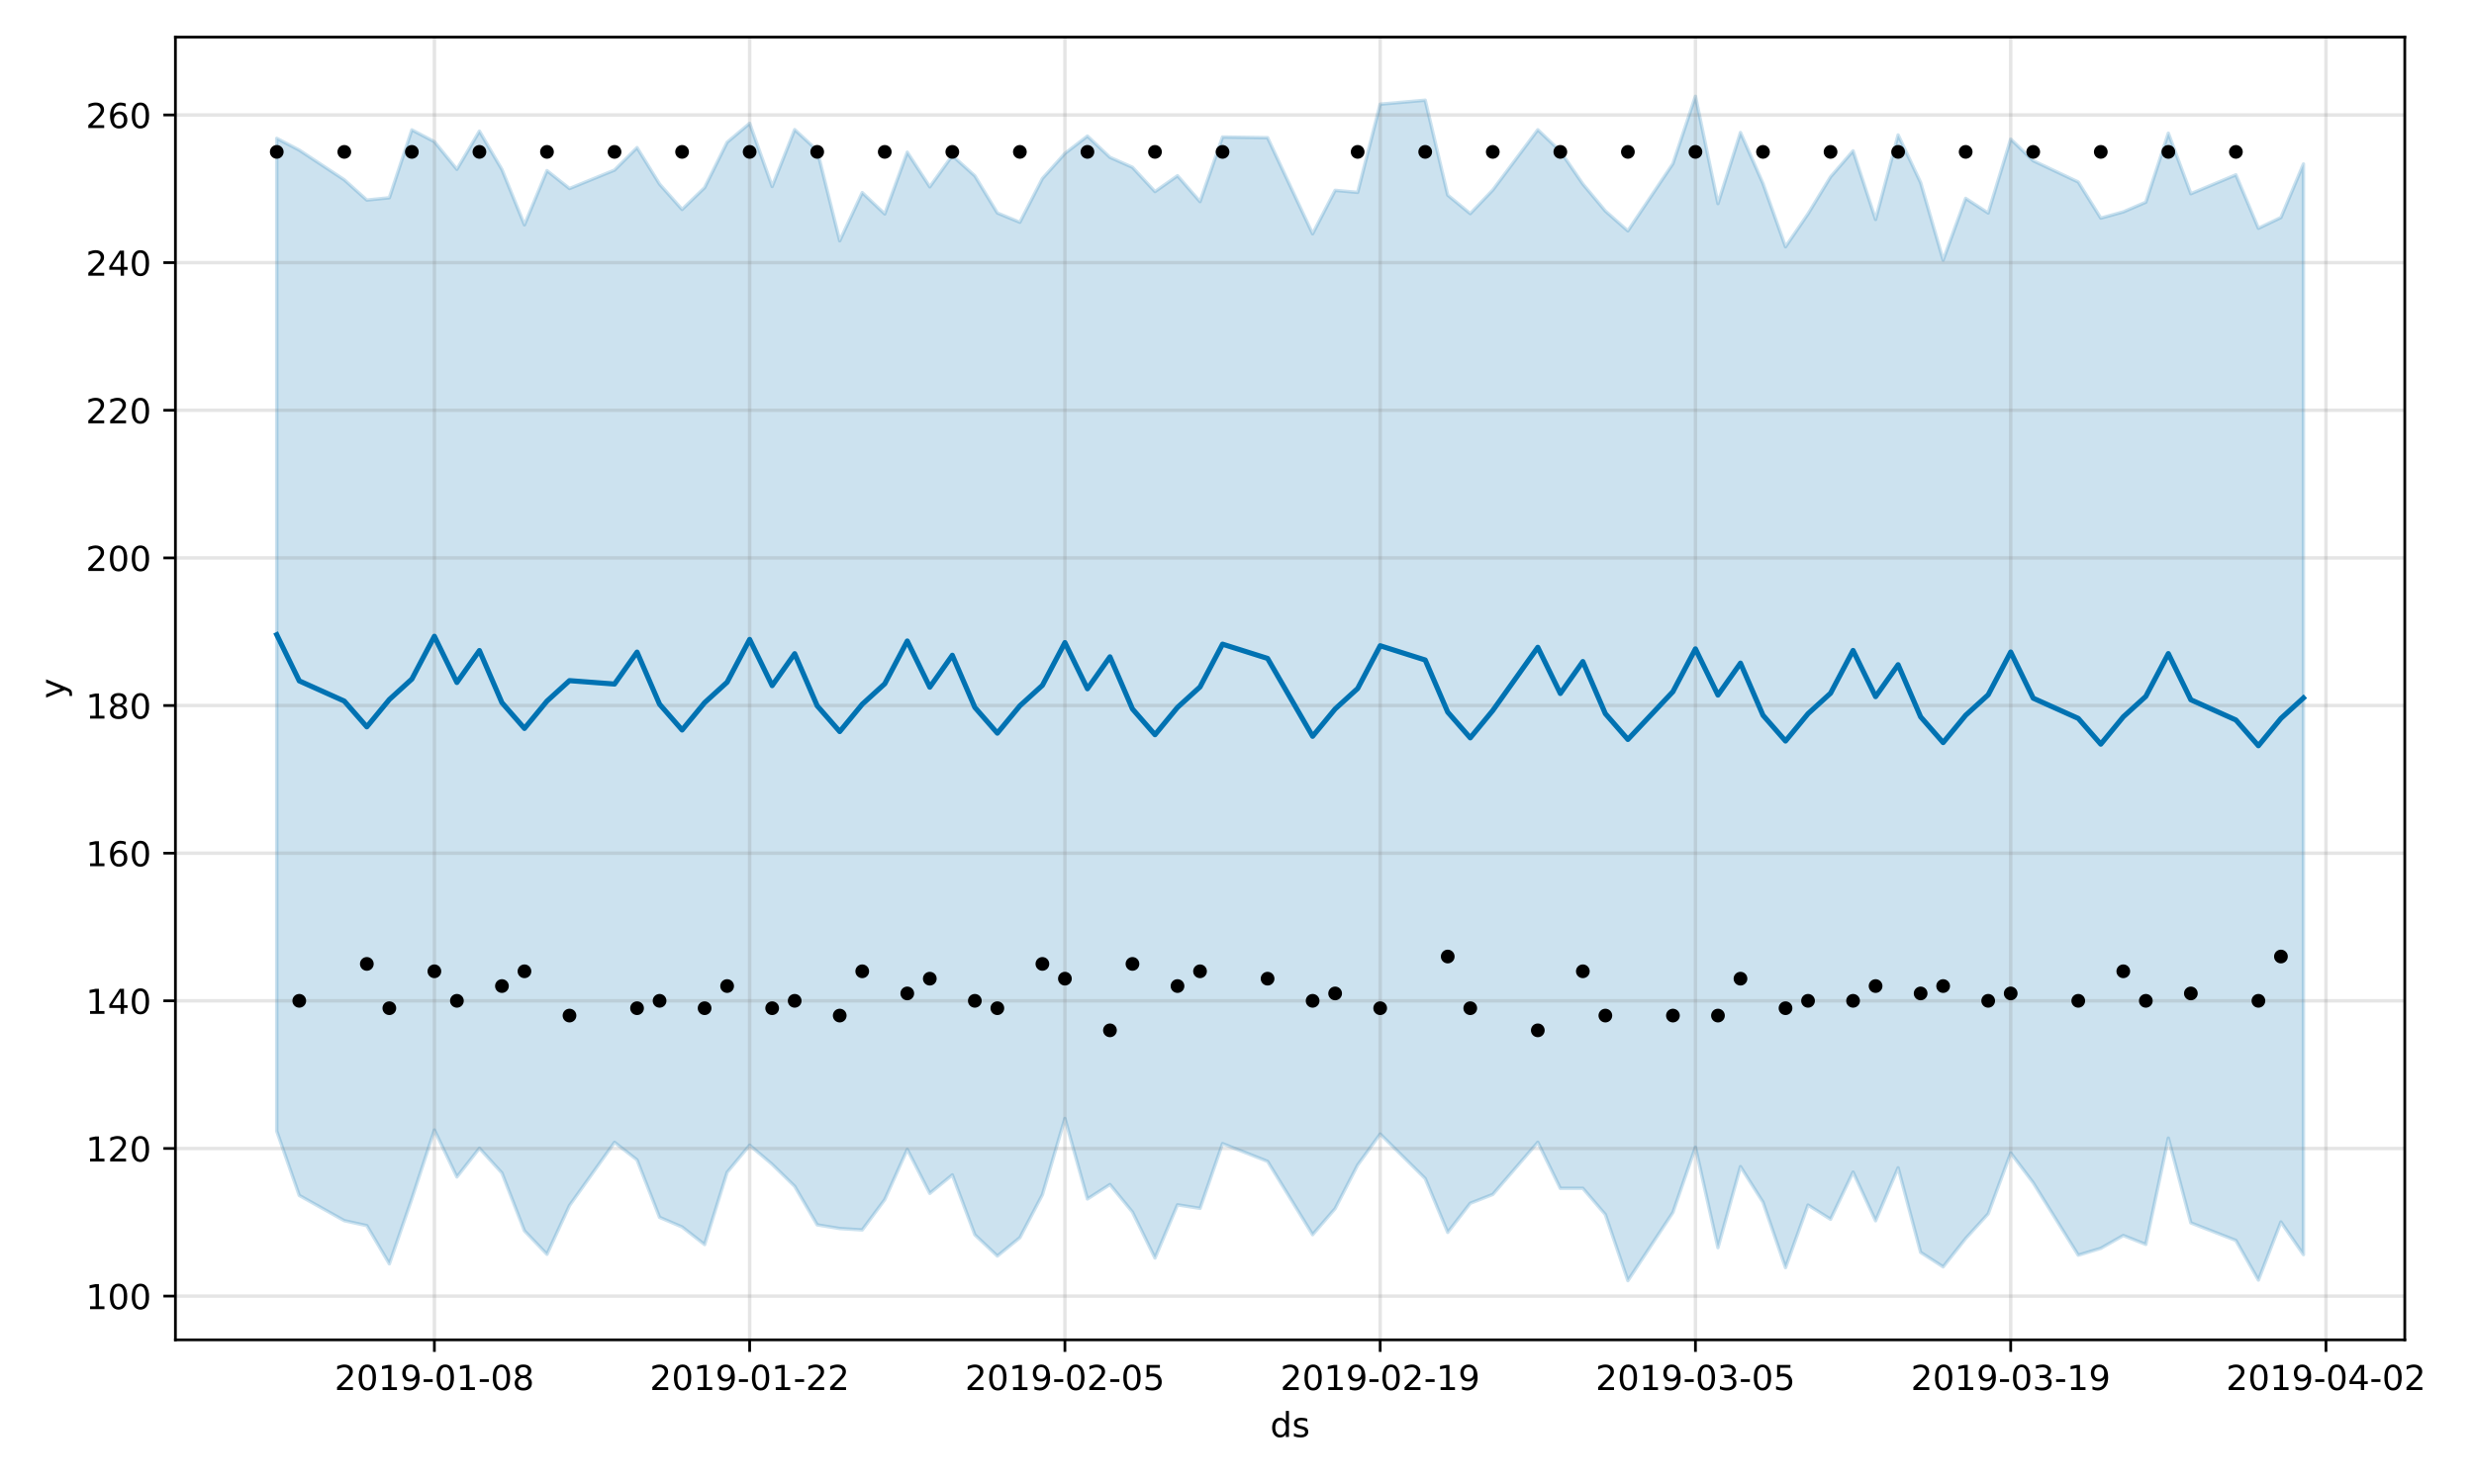 <?xml version="1.0" encoding="utf-8" standalone="no"?>
<!DOCTYPE svg PUBLIC "-//W3C//DTD SVG 1.1//EN"
  "http://www.w3.org/Graphics/SVG/1.1/DTD/svg11.dtd">
<!-- Created with matplotlib (https://matplotlib.org/) -->
<svg height="432pt" version="1.1" viewBox="0 0 720 432" width="720pt" xmlns="http://www.w3.org/2000/svg" xmlns:xlink="http://www.w3.org/1999/xlink">
 <defs>
  <style type="text/css">
*{stroke-linecap:butt;stroke-linejoin:round;}
  </style>
 </defs>
 <g id="figure_1">
  <g id="patch_1">
   <path d="M 0 432 
L 720 432 
L 720 0 
L 0 0 
z
" style="fill:#ffffff;"/>
  </g>
  <g id="axes_1">
   <g id="patch_2">
    <path d="M 51.05 390.04 
L 699.857 390.04 
L 699.857 10.8 
L 51.05 10.8 
z
" style="fill:#ffffff;"/>
   </g>
   <g id="PolyCollection_1">
    <defs>
     <path d="M 80.541 -391.73 
L 80.541 -102.724 
L 87.095 -84.005 
L 100.202 -76.655 
L 106.756 -75.208 
L 113.309 -64.095 
L 119.863 -83.04 
L 126.417 -103.051 
L 132.97 -89.383 
L 139.524 -97.742 
L 146.077 -90.543 
L 152.631 -73.694 
L 159.185 -66.871 
L 165.738 -81.063 
L 178.845 -99.459 
L 185.399 -94.336 
L 191.953 -77.628 
L 198.506 -74.821 
L 205.06 -69.702 
L 211.613 -90.733 
L 218.167 -98.629 
L 224.721 -93.057 
L 231.274 -86.663 
L 237.828 -75.44 
L 244.381 -74.371 
L 250.935 -73.961 
L 257.489 -82.793 
L 264.042 -97.407 
L 270.596 -84.61 
L 277.15 -89.979 
L 283.703 -72.555 
L 290.257 -66.371 
L 296.81 -71.714 
L 303.364 -84.212 
L 309.918 -106.413 
L 316.471 -82.972 
L 323.025 -87.174 
L 329.578 -79.161 
L 336.132 -65.783 
L 342.686 -81.27 
L 349.239 -80.241 
L 355.793 -99.086 
L 368.9 -93.917 
L 382.007 -72.58 
L 388.561 -80.172 
L 395.114 -92.856 
L 401.668 -101.879 
L 414.775 -88.915 
L 421.329 -73.241 
L 427.883 -81.719 
L 434.436 -84.287 
L 447.543 -99.483 
L 454.097 -86.067 
L 460.651 -86.073 
L 467.204 -78.437 
L 473.758 -59.198 
L 486.865 -79.061 
L 493.419 -98.052 
L 499.972 -68.799 
L 506.526 -92.397 
L 513.079 -82.033 
L 519.633 -62.989 
L 526.187 -81.197 
L 532.74 -77.064 
L 539.294 -90.794 
L 545.847 -76.628 
L 552.401 -92.042 
L 558.955 -67.434 
L 565.508 -63.213 
L 572.062 -71.462 
L 578.616 -78.658 
L 585.169 -96.362 
L 591.723 -87.69 
L 604.83 -66.617 
L 611.384 -68.606 
L 617.937 -72.339 
L 624.491 -69.751 
L 631.044 -100.694 
L 637.598 -76.015 
L 650.705 -70.903 
L 657.259 -59.364 
L 663.812 -76.268 
L 670.366 -66.769 
L 670.366 -384.265 
L 670.366 -384.265 
L 663.812 -368.683 
L 657.259 -365.547 
L 650.705 -381.108 
L 637.598 -375.608 
L 631.044 -393.222 
L 624.491 -373.144 
L 617.937 -370.319 
L 611.384 -368.516 
L 604.83 -379.019 
L 591.723 -385.215 
L 585.169 -391.503 
L 578.616 -369.989 
L 572.062 -374.254 
L 565.508 -356.294 
L 558.955 -378.849 
L 552.401 -392.718 
L 545.847 -368.124 
L 539.294 -388.086 
L 532.74 -380.509 
L 526.187 -369.753 
L 519.633 -360.16 
L 513.079 -378.562 
L 506.526 -393.42 
L 499.972 -372.732 
L 493.419 -403.962 
L 486.865 -384.368 
L 473.758 -364.791 
L 467.204 -370.575 
L 460.651 -378.431 
L 454.097 -387.992 
L 447.543 -394.224 
L 434.436 -376.684 
L 427.883 -369.812 
L 421.329 -375.202 
L 414.775 -402.828 
L 401.668 -401.677 
L 395.114 -375.999 
L 388.561 -376.592 
L 382.007 -363.939 
L 368.9 -391.92 
L 355.793 -392.114 
L 349.239 -373.305 
L 342.686 -380.848 
L 336.132 -376.233 
L 329.578 -383.298 
L 323.025 -386.204 
L 316.471 -392.388 
L 309.918 -387.331 
L 303.364 -380.028 
L 296.81 -367.3 
L 290.257 -370.005 
L 283.703 -380.813 
L 277.15 -386.709 
L 270.596 -377.613 
L 264.042 -387.7 
L 257.489 -369.718 
L 250.935 -375.934 
L 244.381 -361.905 
L 237.828 -388.221 
L 231.274 -394.27 
L 224.721 -377.716 
L 218.167 -396.097 
L 211.613 -390.584 
L 205.06 -377.384 
L 198.506 -371.03 
L 191.953 -378.409 
L 185.399 -389.031 
L 178.845 -382.489 
L 165.738 -377.125 
L 159.185 -382.331 
L 152.631 -366.549 
L 146.077 -382.657 
L 139.524 -393.822 
L 132.97 -382.71 
L 126.417 -390.763 
L 119.863 -394.195 
L 113.309 -374.433 
L 106.756 -373.763 
L 100.202 -379.66 
L 87.095 -388.306 
L 80.541 -391.73 
z
" id="m8f3998e77e" style="stroke:#0072b2;stroke-opacity:0.2;"/>
    </defs>
    <g clip-path="url(#pfb2ccad3dd)">
     <use style="fill:#0072b2;fill-opacity:0.2;stroke:#0072b2;stroke-opacity:0.2;" x="0" xlink:href="#m8f3998e77e" y="432"/>
    </g>
   </g>
   <g id="matplotlib.axis_1">
    <g id="xtick_1">
     <g id="line2d_1">
      <path clip-path="url(#pfb2ccad3dd)" d="M 126.417 390.04 
L 126.417 10.8 
" style="fill:none;stroke:#808080;stroke-linecap:square;stroke-opacity:0.2;"/>
     </g>
     <g id="line2d_2">
      <defs>
       <path d="M 0 0 
L 0 3.5 
" id="mfc576bcb65" style="stroke:#000000;stroke-width:0.8;"/>
      </defs>
      <g>
       <use style="stroke:#000000;stroke-width:0.8;" x="126.417" xlink:href="#mfc576bcb65" y="390.04"/>
      </g>
     </g>
     <g id="text_1">
      <!-- 2019-01-08 -->
      <defs>
       <path d="M 19.188 8.297 
L 53.609 8.297 
L 53.609 0 
L 7.328 0 
L 7.328 8.297 
Q 12.938 14.109 22.625 23.891 
Q 32.328 33.688 34.812 36.531 
Q 39.547 41.844 41.422 45.531 
Q 43.312 49.219 43.312 52.781 
Q 43.312 58.594 39.234 62.25 
Q 35.156 65.922 28.609 65.922 
Q 23.969 65.922 18.812 64.312 
Q 13.672 62.703 7.812 59.422 
L 7.812 69.391 
Q 13.766 71.781 18.938 73 
Q 24.125 74.219 28.422 74.219 
Q 39.75 74.219 46.484 68.547 
Q 53.219 62.891 53.219 53.422 
Q 53.219 48.922 51.531 44.891 
Q 49.859 40.875 45.406 35.406 
Q 44.188 33.984 37.641 27.219 
Q 31.109 20.453 19.188 8.297 
z
" id="DejaVuSans-50"/>
       <path d="M 31.781 66.406 
Q 24.172 66.406 20.328 58.906 
Q 16.5 51.422 16.5 36.375 
Q 16.5 21.391 20.328 13.891 
Q 24.172 6.391 31.781 6.391 
Q 39.453 6.391 43.281 13.891 
Q 47.125 21.391 47.125 36.375 
Q 47.125 51.422 43.281 58.906 
Q 39.453 66.406 31.781 66.406 
z
M 31.781 74.219 
Q 44.047 74.219 50.516 64.516 
Q 56.984 54.828 56.984 36.375 
Q 56.984 17.969 50.516 8.266 
Q 44.047 -1.422 31.781 -1.422 
Q 19.531 -1.422 13.062 8.266 
Q 6.594 17.969 6.594 36.375 
Q 6.594 54.828 13.062 64.516 
Q 19.531 74.219 31.781 74.219 
z
" id="DejaVuSans-48"/>
       <path d="M 12.406 8.297 
L 28.516 8.297 
L 28.516 63.922 
L 10.984 60.406 
L 10.984 69.391 
L 28.422 72.906 
L 38.281 72.906 
L 38.281 8.297 
L 54.391 8.297 
L 54.391 0 
L 12.406 0 
z
" id="DejaVuSans-49"/>
       <path d="M 10.984 1.516 
L 10.984 10.5 
Q 14.703 8.734 18.5 7.812 
Q 22.312 6.891 25.984 6.891 
Q 35.75 6.891 40.891 13.453 
Q 46.047 20.016 46.781 33.406 
Q 43.953 29.203 39.594 26.953 
Q 35.25 24.703 29.984 24.703 
Q 19.047 24.703 12.672 31.312 
Q 6.297 37.938 6.297 49.422 
Q 6.297 60.641 12.938 67.422 
Q 19.578 74.219 30.609 74.219 
Q 43.266 74.219 49.922 64.516 
Q 56.594 54.828 56.594 36.375 
Q 56.594 19.141 48.406 8.859 
Q 40.234 -1.422 26.422 -1.422 
Q 22.703 -1.422 18.891 -0.688 
Q 15.094 0.047 10.984 1.516 
z
M 30.609 32.422 
Q 37.25 32.422 41.125 36.953 
Q 45.016 41.5 45.016 49.422 
Q 45.016 57.281 41.125 61.844 
Q 37.25 66.406 30.609 66.406 
Q 23.969 66.406 20.094 61.844 
Q 16.219 57.281 16.219 49.422 
Q 16.219 41.5 20.094 36.953 
Q 23.969 32.422 30.609 32.422 
z
" id="DejaVuSans-57"/>
       <path d="M 4.891 31.391 
L 31.203 31.391 
L 31.203 23.391 
L 4.891 23.391 
z
" id="DejaVuSans-45"/>
       <path d="M 31.781 34.625 
Q 24.75 34.625 20.719 30.859 
Q 16.703 27.094 16.703 20.516 
Q 16.703 13.922 20.719 10.156 
Q 24.75 6.391 31.781 6.391 
Q 38.812 6.391 42.859 10.172 
Q 46.922 13.969 46.922 20.516 
Q 46.922 27.094 42.891 30.859 
Q 38.875 34.625 31.781 34.625 
z
M 21.922 38.812 
Q 15.578 40.375 12.031 44.719 
Q 8.5 49.078 8.5 55.328 
Q 8.5 64.062 14.719 69.141 
Q 20.953 74.219 31.781 74.219 
Q 42.672 74.219 48.875 69.141 
Q 55.078 64.062 55.078 55.328 
Q 55.078 49.078 51.531 44.719 
Q 48 40.375 41.703 38.812 
Q 48.828 37.156 52.797 32.312 
Q 56.781 27.484 56.781 20.516 
Q 56.781 9.906 50.312 4.234 
Q 43.844 -1.422 31.781 -1.422 
Q 19.734 -1.422 13.25 4.234 
Q 6.781 9.906 6.781 20.516 
Q 6.781 27.484 10.781 32.312 
Q 14.797 37.156 21.922 38.812 
z
M 18.312 54.391 
Q 18.312 48.734 21.844 45.562 
Q 25.391 42.391 31.781 42.391 
Q 38.141 42.391 41.719 45.562 
Q 45.312 48.734 45.312 54.391 
Q 45.312 60.062 41.719 63.234 
Q 38.141 66.406 31.781 66.406 
Q 25.391 66.406 21.844 63.234 
Q 18.312 60.062 18.312 54.391 
z
" id="DejaVuSans-56"/>
      </defs>
      <g transform="translate(97.359 404.638)scale(0.1 -0.1)">
       <use xlink:href="#DejaVuSans-50"/>
       <use x="63.623" xlink:href="#DejaVuSans-48"/>
       <use x="127.246" xlink:href="#DejaVuSans-49"/>
       <use x="190.869" xlink:href="#DejaVuSans-57"/>
       <use x="254.492" xlink:href="#DejaVuSans-45"/>
       <use x="290.576" xlink:href="#DejaVuSans-48"/>
       <use x="354.199" xlink:href="#DejaVuSans-49"/>
       <use x="417.822" xlink:href="#DejaVuSans-45"/>
       <use x="453.906" xlink:href="#DejaVuSans-48"/>
       <use x="517.529" xlink:href="#DejaVuSans-56"/>
      </g>
     </g>
    </g>
    <g id="xtick_2">
     <g id="line2d_3">
      <path clip-path="url(#pfb2ccad3dd)" d="M 218.167 390.04 
L 218.167 10.8 
" style="fill:none;stroke:#808080;stroke-linecap:square;stroke-opacity:0.2;"/>
     </g>
     <g id="line2d_4">
      <g>
       <use style="stroke:#000000;stroke-width:0.8;" x="218.167" xlink:href="#mfc576bcb65" y="390.04"/>
      </g>
     </g>
     <g id="text_2">
      <!-- 2019-01-22 -->
      <g transform="translate(189.109 404.638)scale(0.1 -0.1)">
       <use xlink:href="#DejaVuSans-50"/>
       <use x="63.623" xlink:href="#DejaVuSans-48"/>
       <use x="127.246" xlink:href="#DejaVuSans-49"/>
       <use x="190.869" xlink:href="#DejaVuSans-57"/>
       <use x="254.492" xlink:href="#DejaVuSans-45"/>
       <use x="290.576" xlink:href="#DejaVuSans-48"/>
       <use x="354.199" xlink:href="#DejaVuSans-49"/>
       <use x="417.822" xlink:href="#DejaVuSans-45"/>
       <use x="453.906" xlink:href="#DejaVuSans-50"/>
       <use x="517.529" xlink:href="#DejaVuSans-50"/>
      </g>
     </g>
    </g>
    <g id="xtick_3">
     <g id="line2d_5">
      <path clip-path="url(#pfb2ccad3dd)" d="M 309.918 390.04 
L 309.918 10.8 
" style="fill:none;stroke:#808080;stroke-linecap:square;stroke-opacity:0.2;"/>
     </g>
     <g id="line2d_6">
      <g>
       <use style="stroke:#000000;stroke-width:0.8;" x="309.918" xlink:href="#mfc576bcb65" y="390.04"/>
      </g>
     </g>
     <g id="text_3">
      <!-- 2019-02-05 -->
      <defs>
       <path d="M 10.797 72.906 
L 49.516 72.906 
L 49.516 64.594 
L 19.828 64.594 
L 19.828 46.734 
Q 21.969 47.469 24.109 47.828 
Q 26.266 48.188 28.422 48.188 
Q 40.625 48.188 47.75 41.5 
Q 54.891 34.812 54.891 23.391 
Q 54.891 11.625 47.562 5.094 
Q 40.234 -1.422 26.906 -1.422 
Q 22.312 -1.422 17.547 -0.641 
Q 12.797 0.141 7.719 1.703 
L 7.719 11.625 
Q 12.109 9.234 16.797 8.062 
Q 21.484 6.891 26.703 6.891 
Q 35.156 6.891 40.078 11.328 
Q 45.016 15.766 45.016 23.391 
Q 45.016 31 40.078 35.438 
Q 35.156 39.891 26.703 39.891 
Q 22.75 39.891 18.812 39.016 
Q 14.891 38.141 10.797 36.281 
z
" id="DejaVuSans-53"/>
      </defs>
      <g transform="translate(280.86 404.638)scale(0.1 -0.1)">
       <use xlink:href="#DejaVuSans-50"/>
       <use x="63.623" xlink:href="#DejaVuSans-48"/>
       <use x="127.246" xlink:href="#DejaVuSans-49"/>
       <use x="190.869" xlink:href="#DejaVuSans-57"/>
       <use x="254.492" xlink:href="#DejaVuSans-45"/>
       <use x="290.576" xlink:href="#DejaVuSans-48"/>
       <use x="354.199" xlink:href="#DejaVuSans-50"/>
       <use x="417.822" xlink:href="#DejaVuSans-45"/>
       <use x="453.906" xlink:href="#DejaVuSans-48"/>
       <use x="517.529" xlink:href="#DejaVuSans-53"/>
      </g>
     </g>
    </g>
    <g id="xtick_4">
     <g id="line2d_7">
      <path clip-path="url(#pfb2ccad3dd)" d="M 401.668 390.04 
L 401.668 10.8 
" style="fill:none;stroke:#808080;stroke-linecap:square;stroke-opacity:0.2;"/>
     </g>
     <g id="line2d_8">
      <g>
       <use style="stroke:#000000;stroke-width:0.8;" x="401.668" xlink:href="#mfc576bcb65" y="390.04"/>
      </g>
     </g>
     <g id="text_4">
      <!-- 2019-02-19 -->
      <g transform="translate(372.61 404.638)scale(0.1 -0.1)">
       <use xlink:href="#DejaVuSans-50"/>
       <use x="63.623" xlink:href="#DejaVuSans-48"/>
       <use x="127.246" xlink:href="#DejaVuSans-49"/>
       <use x="190.869" xlink:href="#DejaVuSans-57"/>
       <use x="254.492" xlink:href="#DejaVuSans-45"/>
       <use x="290.576" xlink:href="#DejaVuSans-48"/>
       <use x="354.199" xlink:href="#DejaVuSans-50"/>
       <use x="417.822" xlink:href="#DejaVuSans-45"/>
       <use x="453.906" xlink:href="#DejaVuSans-49"/>
       <use x="517.529" xlink:href="#DejaVuSans-57"/>
      </g>
     </g>
    </g>
    <g id="xtick_5">
     <g id="line2d_9">
      <path clip-path="url(#pfb2ccad3dd)" d="M 493.419 390.04 
L 493.419 10.8 
" style="fill:none;stroke:#808080;stroke-linecap:square;stroke-opacity:0.2;"/>
     </g>
     <g id="line2d_10">
      <g>
       <use style="stroke:#000000;stroke-width:0.8;" x="493.419" xlink:href="#mfc576bcb65" y="390.04"/>
      </g>
     </g>
     <g id="text_5">
      <!-- 2019-03-05 -->
      <defs>
       <path d="M 40.578 39.312 
Q 47.656 37.797 51.625 33 
Q 55.609 28.219 55.609 21.188 
Q 55.609 10.406 48.188 4.484 
Q 40.766 -1.422 27.094 -1.422 
Q 22.516 -1.422 17.656 -0.516 
Q 12.797 0.391 7.625 2.203 
L 7.625 11.719 
Q 11.719 9.328 16.594 8.109 
Q 21.484 6.891 26.812 6.891 
Q 36.078 6.891 40.938 10.547 
Q 45.797 14.203 45.797 21.188 
Q 45.797 27.641 41.281 31.266 
Q 36.766 34.906 28.719 34.906 
L 20.219 34.906 
L 20.219 43.016 
L 29.109 43.016 
Q 36.375 43.016 40.234 45.922 
Q 44.094 48.828 44.094 54.297 
Q 44.094 59.906 40.109 62.906 
Q 36.141 65.922 28.719 65.922 
Q 24.656 65.922 20.016 65.031 
Q 15.375 64.156 9.812 62.312 
L 9.812 71.094 
Q 15.438 72.656 20.344 73.438 
Q 25.25 74.219 29.594 74.219 
Q 40.828 74.219 47.359 69.109 
Q 53.906 64.016 53.906 55.328 
Q 53.906 49.266 50.438 45.094 
Q 46.969 40.922 40.578 39.312 
z
" id="DejaVuSans-51"/>
      </defs>
      <g transform="translate(464.361 404.638)scale(0.1 -0.1)">
       <use xlink:href="#DejaVuSans-50"/>
       <use x="63.623" xlink:href="#DejaVuSans-48"/>
       <use x="127.246" xlink:href="#DejaVuSans-49"/>
       <use x="190.869" xlink:href="#DejaVuSans-57"/>
       <use x="254.492" xlink:href="#DejaVuSans-45"/>
       <use x="290.576" xlink:href="#DejaVuSans-48"/>
       <use x="354.199" xlink:href="#DejaVuSans-51"/>
       <use x="417.822" xlink:href="#DejaVuSans-45"/>
       <use x="453.906" xlink:href="#DejaVuSans-48"/>
       <use x="517.529" xlink:href="#DejaVuSans-53"/>
      </g>
     </g>
    </g>
    <g id="xtick_6">
     <g id="line2d_11">
      <path clip-path="url(#pfb2ccad3dd)" d="M 585.169 390.04 
L 585.169 10.8 
" style="fill:none;stroke:#808080;stroke-linecap:square;stroke-opacity:0.2;"/>
     </g>
     <g id="line2d_12">
      <g>
       <use style="stroke:#000000;stroke-width:0.8;" x="585.169" xlink:href="#mfc576bcb65" y="390.04"/>
      </g>
     </g>
     <g id="text_6">
      <!-- 2019-03-19 -->
      <g transform="translate(556.111 404.638)scale(0.1 -0.1)">
       <use xlink:href="#DejaVuSans-50"/>
       <use x="63.623" xlink:href="#DejaVuSans-48"/>
       <use x="127.246" xlink:href="#DejaVuSans-49"/>
       <use x="190.869" xlink:href="#DejaVuSans-57"/>
       <use x="254.492" xlink:href="#DejaVuSans-45"/>
       <use x="290.576" xlink:href="#DejaVuSans-48"/>
       <use x="354.199" xlink:href="#DejaVuSans-51"/>
       <use x="417.822" xlink:href="#DejaVuSans-45"/>
       <use x="453.906" xlink:href="#DejaVuSans-49"/>
       <use x="517.529" xlink:href="#DejaVuSans-57"/>
      </g>
     </g>
    </g>
    <g id="xtick_7">
     <g id="line2d_13">
      <path clip-path="url(#pfb2ccad3dd)" d="M 676.92 390.04 
L 676.92 10.8 
" style="fill:none;stroke:#808080;stroke-linecap:square;stroke-opacity:0.2;"/>
     </g>
     <g id="line2d_14">
      <g>
       <use style="stroke:#000000;stroke-width:0.8;" x="676.92" xlink:href="#mfc576bcb65" y="390.04"/>
      </g>
     </g>
     <g id="text_7">
      <!-- 2019-04-02 -->
      <defs>
       <path d="M 37.797 64.312 
L 12.891 25.391 
L 37.797 25.391 
z
M 35.203 72.906 
L 47.609 72.906 
L 47.609 25.391 
L 58.016 25.391 
L 58.016 17.188 
L 47.609 17.188 
L 47.609 0 
L 37.797 0 
L 37.797 17.188 
L 4.891 17.188 
L 4.891 26.703 
z
" id="DejaVuSans-52"/>
      </defs>
      <g transform="translate(647.862 404.638)scale(0.1 -0.1)">
       <use xlink:href="#DejaVuSans-50"/>
       <use x="63.623" xlink:href="#DejaVuSans-48"/>
       <use x="127.246" xlink:href="#DejaVuSans-49"/>
       <use x="190.869" xlink:href="#DejaVuSans-57"/>
       <use x="254.492" xlink:href="#DejaVuSans-45"/>
       <use x="290.576" xlink:href="#DejaVuSans-48"/>
       <use x="354.199" xlink:href="#DejaVuSans-52"/>
       <use x="417.822" xlink:href="#DejaVuSans-45"/>
       <use x="453.906" xlink:href="#DejaVuSans-48"/>
       <use x="517.529" xlink:href="#DejaVuSans-50"/>
      </g>
     </g>
    </g>
    <g id="text_8">
     <!-- ds -->
     <defs>
      <path d="M 45.406 46.391 
L 45.406 75.984 
L 54.391 75.984 
L 54.391 0 
L 45.406 0 
L 45.406 8.203 
Q 42.578 3.328 38.25 0.953 
Q 33.938 -1.422 27.875 -1.422 
Q 17.969 -1.422 11.734 6.484 
Q 5.516 14.406 5.516 27.297 
Q 5.516 40.188 11.734 48.094 
Q 17.969 56 27.875 56 
Q 33.938 56 38.25 53.625 
Q 42.578 51.266 45.406 46.391 
z
M 14.797 27.297 
Q 14.797 17.391 18.875 11.75 
Q 22.953 6.109 30.078 6.109 
Q 37.203 6.109 41.297 11.75 
Q 45.406 17.391 45.406 27.297 
Q 45.406 37.203 41.297 42.844 
Q 37.203 48.484 30.078 48.484 
Q 22.953 48.484 18.875 42.844 
Q 14.797 37.203 14.797 27.297 
z
" id="DejaVuSans-100"/>
      <path d="M 44.281 53.078 
L 44.281 44.578 
Q 40.484 46.531 36.375 47.5 
Q 32.281 48.484 27.875 48.484 
Q 21.188 48.484 17.844 46.438 
Q 14.5 44.391 14.5 40.281 
Q 14.5 37.156 16.891 35.375 
Q 19.281 33.594 26.516 31.984 
L 29.594 31.297 
Q 39.156 29.25 43.188 25.516 
Q 47.219 21.781 47.219 15.094 
Q 47.219 7.469 41.188 3.016 
Q 35.156 -1.422 24.609 -1.422 
Q 20.219 -1.422 15.453 -0.562 
Q 10.688 0.297 5.422 2 
L 5.422 11.281 
Q 10.406 8.688 15.234 7.391 
Q 20.062 6.109 24.812 6.109 
Q 31.156 6.109 34.562 8.281 
Q 37.984 10.453 37.984 14.406 
Q 37.984 18.062 35.516 20.016 
Q 33.062 21.969 24.703 23.781 
L 21.578 24.516 
Q 13.234 26.266 9.516 29.906 
Q 5.812 33.547 5.812 39.891 
Q 5.812 47.609 11.281 51.797 
Q 16.75 56 26.812 56 
Q 31.781 56 36.172 55.266 
Q 40.578 54.547 44.281 53.078 
z
" id="DejaVuSans-115"/>
     </defs>
     <g transform="translate(369.675 418.317)scale(0.1 -0.1)">
      <use xlink:href="#DejaVuSans-100"/>
      <use x="63.477" xlink:href="#DejaVuSans-115"/>
     </g>
    </g>
   </g>
   <g id="matplotlib.axis_2">
    <g id="ytick_1">
     <g id="line2d_15">
      <path clip-path="url(#pfb2ccad3dd)" d="M 51.05 377.3 
L 699.857 377.3 
" style="fill:none;stroke:#808080;stroke-linecap:square;stroke-opacity:0.2;"/>
     </g>
     <g id="line2d_16">
      <defs>
       <path d="M 0 0 
L -3.5 0 
" id="m1c53369710" style="stroke:#000000;stroke-width:0.8;"/>
      </defs>
      <g>
       <use style="stroke:#000000;stroke-width:0.8;" x="51.05" xlink:href="#m1c53369710" y="377.3"/>
      </g>
     </g>
     <g id="text_9">
      <!-- 100 -->
      <g transform="translate(24.962 381.099)scale(0.1 -0.1)">
       <use xlink:href="#DejaVuSans-49"/>
       <use x="63.623" xlink:href="#DejaVuSans-48"/>
       <use x="127.246" xlink:href="#DejaVuSans-48"/>
      </g>
     </g>
    </g>
    <g id="ytick_2">
     <g id="line2d_17">
      <path clip-path="url(#pfb2ccad3dd)" d="M 51.05 334.321 
L 699.857 334.321 
" style="fill:none;stroke:#808080;stroke-linecap:square;stroke-opacity:0.2;"/>
     </g>
     <g id="line2d_18">
      <g>
       <use style="stroke:#000000;stroke-width:0.8;" x="51.05" xlink:href="#m1c53369710" y="334.321"/>
      </g>
     </g>
     <g id="text_10">
      <!-- 120 -->
      <g transform="translate(24.962 338.121)scale(0.1 -0.1)">
       <use xlink:href="#DejaVuSans-49"/>
       <use x="63.623" xlink:href="#DejaVuSans-50"/>
       <use x="127.246" xlink:href="#DejaVuSans-48"/>
      </g>
     </g>
    </g>
    <g id="ytick_3">
     <g id="line2d_19">
      <path clip-path="url(#pfb2ccad3dd)" d="M 51.05 291.343 
L 699.857 291.343 
" style="fill:none;stroke:#808080;stroke-linecap:square;stroke-opacity:0.2;"/>
     </g>
     <g id="line2d_20">
      <g>
       <use style="stroke:#000000;stroke-width:0.8;" x="51.05" xlink:href="#m1c53369710" y="291.343"/>
      </g>
     </g>
     <g id="text_11">
      <!-- 140 -->
      <g transform="translate(24.962 295.142)scale(0.1 -0.1)">
       <use xlink:href="#DejaVuSans-49"/>
       <use x="63.623" xlink:href="#DejaVuSans-52"/>
       <use x="127.246" xlink:href="#DejaVuSans-48"/>
      </g>
     </g>
    </g>
    <g id="ytick_4">
     <g id="line2d_21">
      <path clip-path="url(#pfb2ccad3dd)" d="M 51.05 248.364 
L 699.857 248.364 
" style="fill:none;stroke:#808080;stroke-linecap:square;stroke-opacity:0.2;"/>
     </g>
     <g id="line2d_22">
      <g>
       <use style="stroke:#000000;stroke-width:0.8;" x="51.05" xlink:href="#m1c53369710" y="248.364"/>
      </g>
     </g>
     <g id="text_12">
      <!-- 160 -->
      <defs>
       <path d="M 33.016 40.375 
Q 26.375 40.375 22.484 35.828 
Q 18.609 31.297 18.609 23.391 
Q 18.609 15.531 22.484 10.953 
Q 26.375 6.391 33.016 6.391 
Q 39.656 6.391 43.531 10.953 
Q 47.406 15.531 47.406 23.391 
Q 47.406 31.297 43.531 35.828 
Q 39.656 40.375 33.016 40.375 
z
M 52.594 71.297 
L 52.594 62.312 
Q 48.875 64.062 45.094 64.984 
Q 41.312 65.922 37.594 65.922 
Q 27.828 65.922 22.672 59.328 
Q 17.531 52.734 16.797 39.406 
Q 19.672 43.656 24.016 45.922 
Q 28.375 48.188 33.594 48.188 
Q 44.578 48.188 50.953 41.516 
Q 57.328 34.859 57.328 23.391 
Q 57.328 12.156 50.688 5.359 
Q 44.047 -1.422 33.016 -1.422 
Q 20.359 -1.422 13.672 8.266 
Q 6.984 17.969 6.984 36.375 
Q 6.984 53.656 15.188 63.938 
Q 23.391 74.219 37.203 74.219 
Q 40.922 74.219 44.703 73.484 
Q 48.484 72.75 52.594 71.297 
z
" id="DejaVuSans-54"/>
      </defs>
      <g transform="translate(24.962 252.163)scale(0.1 -0.1)">
       <use xlink:href="#DejaVuSans-49"/>
       <use x="63.623" xlink:href="#DejaVuSans-54"/>
       <use x="127.246" xlink:href="#DejaVuSans-48"/>
      </g>
     </g>
    </g>
    <g id="ytick_5">
     <g id="line2d_23">
      <path clip-path="url(#pfb2ccad3dd)" d="M 51.05 205.385 
L 699.857 205.385 
" style="fill:none;stroke:#808080;stroke-linecap:square;stroke-opacity:0.2;"/>
     </g>
     <g id="line2d_24">
      <g>
       <use style="stroke:#000000;stroke-width:0.8;" x="51.05" xlink:href="#m1c53369710" y="205.385"/>
      </g>
     </g>
     <g id="text_13">
      <!-- 180 -->
      <g transform="translate(24.962 209.184)scale(0.1 -0.1)">
       <use xlink:href="#DejaVuSans-49"/>
       <use x="63.623" xlink:href="#DejaVuSans-56"/>
       <use x="127.246" xlink:href="#DejaVuSans-48"/>
      </g>
     </g>
    </g>
    <g id="ytick_6">
     <g id="line2d_25">
      <path clip-path="url(#pfb2ccad3dd)" d="M 51.05 162.406 
L 699.857 162.406 
" style="fill:none;stroke:#808080;stroke-linecap:square;stroke-opacity:0.2;"/>
     </g>
     <g id="line2d_26">
      <g>
       <use style="stroke:#000000;stroke-width:0.8;" x="51.05" xlink:href="#m1c53369710" y="162.406"/>
      </g>
     </g>
     <g id="text_14">
      <!-- 200 -->
      <g transform="translate(24.962 166.205)scale(0.1 -0.1)">
       <use xlink:href="#DejaVuSans-50"/>
       <use x="63.623" xlink:href="#DejaVuSans-48"/>
       <use x="127.246" xlink:href="#DejaVuSans-48"/>
      </g>
     </g>
    </g>
    <g id="ytick_7">
     <g id="line2d_27">
      <path clip-path="url(#pfb2ccad3dd)" d="M 51.05 119.427 
L 699.857 119.427 
" style="fill:none;stroke:#808080;stroke-linecap:square;stroke-opacity:0.2;"/>
     </g>
     <g id="line2d_28">
      <g>
       <use style="stroke:#000000;stroke-width:0.8;" x="51.05" xlink:href="#m1c53369710" y="119.427"/>
      </g>
     </g>
     <g id="text_15">
      <!-- 220 -->
      <g transform="translate(24.962 123.226)scale(0.1 -0.1)">
       <use xlink:href="#DejaVuSans-50"/>
       <use x="63.623" xlink:href="#DejaVuSans-50"/>
       <use x="127.246" xlink:href="#DejaVuSans-48"/>
      </g>
     </g>
    </g>
    <g id="ytick_8">
     <g id="line2d_29">
      <path clip-path="url(#pfb2ccad3dd)" d="M 51.05 76.448 
L 699.857 76.448 
" style="fill:none;stroke:#808080;stroke-linecap:square;stroke-opacity:0.2;"/>
     </g>
     <g id="line2d_30">
      <g>
       <use style="stroke:#000000;stroke-width:0.8;" x="51.05" xlink:href="#m1c53369710" y="76.448"/>
      </g>
     </g>
     <g id="text_16">
      <!-- 240 -->
      <g transform="translate(24.962 80.247)scale(0.1 -0.1)">
       <use xlink:href="#DejaVuSans-50"/>
       <use x="63.623" xlink:href="#DejaVuSans-52"/>
       <use x="127.246" xlink:href="#DejaVuSans-48"/>
      </g>
     </g>
    </g>
    <g id="ytick_9">
     <g id="line2d_31">
      <path clip-path="url(#pfb2ccad3dd)" d="M 51.05 33.469 
L 699.857 33.469 
" style="fill:none;stroke:#808080;stroke-linecap:square;stroke-opacity:0.2;"/>
     </g>
     <g id="line2d_32">
      <g>
       <use style="stroke:#000000;stroke-width:0.8;" x="51.05" xlink:href="#m1c53369710" y="33.469"/>
      </g>
     </g>
     <g id="text_17">
      <!-- 260 -->
      <g transform="translate(24.962 37.269)scale(0.1 -0.1)">
       <use xlink:href="#DejaVuSans-50"/>
       <use x="63.623" xlink:href="#DejaVuSans-54"/>
       <use x="127.246" xlink:href="#DejaVuSans-48"/>
      </g>
     </g>
    </g>
    <g id="text_18">
     <!-- y -->
     <defs>
      <path d="M 32.172 -5.078 
Q 28.375 -14.844 24.75 -17.812 
Q 21.141 -20.797 15.094 -20.797 
L 7.906 -20.797 
L 7.906 -13.281 
L 13.188 -13.281 
Q 16.891 -13.281 18.938 -11.516 
Q 21 -9.766 23.484 -3.219 
L 25.094 0.875 
L 2.984 54.688 
L 12.5 54.688 
L 29.594 11.922 
L 46.688 54.688 
L 56.203 54.688 
z
" id="DejaVuSans-121"/>
     </defs>
     <g transform="translate(18.883 203.379)rotate(-90)scale(0.1 -0.1)">
      <use xlink:href="#DejaVuSans-121"/>
     </g>
    </g>
   </g>
   <g id="line2d_33">
    <defs>
     <path d="M 0 1.5 
C 0.398 1.5 0.779 1.342 1.061 1.061 
C 1.342 0.779 1.5 0.398 1.5 0 
C 1.5 -0.398 1.342 -0.779 1.061 -1.061 
C 0.779 -1.342 0.398 -1.5 0 -1.5 
C -0.398 -1.5 -0.779 -1.342 -1.061 -1.061 
C -1.342 -0.779 -1.5 -0.398 -1.5 0 
C -1.5 0.398 -1.342 0.779 -1.061 1.061 
C -0.779 1.342 -0.398 1.5 0 1.5 
z
" id="mea75372e43" style="stroke:#000000;"/>
    </defs>
    <g clip-path="url(#pfb2ccad3dd)">
     <use style="stroke:#000000;" x="80.541" xlink:href="#mea75372e43" y="44.214"/>
     <use style="stroke:#000000;" x="87.095" xlink:href="#mea75372e43" y="291.343"/>
     <use style="stroke:#000000;" x="100.202" xlink:href="#mea75372e43" y="44.214"/>
     <use style="stroke:#000000;" x="106.756" xlink:href="#mea75372e43" y="280.598"/>
     <use style="stroke:#000000;" x="113.309" xlink:href="#mea75372e43" y="293.491"/>
     <use style="stroke:#000000;" x="119.863" xlink:href="#mea75372e43" y="44.214"/>
     <use style="stroke:#000000;" x="126.417" xlink:href="#mea75372e43" y="282.747"/>
     <use style="stroke:#000000;" x="132.97" xlink:href="#mea75372e43" y="291.343"/>
     <use style="stroke:#000000;" x="139.524" xlink:href="#mea75372e43" y="44.214"/>
     <use style="stroke:#000000;" x="146.077" xlink:href="#mea75372e43" y="287.045"/>
     <use style="stroke:#000000;" x="152.631" xlink:href="#mea75372e43" y="282.747"/>
     <use style="stroke:#000000;" x="159.185" xlink:href="#mea75372e43" y="44.214"/>
     <use style="stroke:#000000;" x="165.738" xlink:href="#mea75372e43" y="295.64"/>
     <use style="stroke:#000000;" x="178.845" xlink:href="#mea75372e43" y="44.214"/>
     <use style="stroke:#000000;" x="185.399" xlink:href="#mea75372e43" y="293.491"/>
     <use style="stroke:#000000;" x="191.953" xlink:href="#mea75372e43" y="291.343"/>
     <use style="stroke:#000000;" x="198.506" xlink:href="#mea75372e43" y="44.214"/>
     <use style="stroke:#000000;" x="205.06" xlink:href="#mea75372e43" y="293.491"/>
     <use style="stroke:#000000;" x="211.613" xlink:href="#mea75372e43" y="287.045"/>
     <use style="stroke:#000000;" x="218.167" xlink:href="#mea75372e43" y="44.214"/>
     <use style="stroke:#000000;" x="224.721" xlink:href="#mea75372e43" y="293.491"/>
     <use style="stroke:#000000;" x="231.274" xlink:href="#mea75372e43" y="291.343"/>
     <use style="stroke:#000000;" x="237.828" xlink:href="#mea75372e43" y="44.214"/>
     <use style="stroke:#000000;" x="244.381" xlink:href="#mea75372e43" y="295.64"/>
     <use style="stroke:#000000;" x="250.935" xlink:href="#mea75372e43" y="282.747"/>
     <use style="stroke:#000000;" x="257.489" xlink:href="#mea75372e43" y="44.214"/>
     <use style="stroke:#000000;" x="264.042" xlink:href="#mea75372e43" y="289.194"/>
     <use style="stroke:#000000;" x="270.596" xlink:href="#mea75372e43" y="284.896"/>
     <use style="stroke:#000000;" x="277.15" xlink:href="#mea75372e43" y="44.214"/>
     <use style="stroke:#000000;" x="283.703" xlink:href="#mea75372e43" y="291.343"/>
     <use style="stroke:#000000;" x="290.257" xlink:href="#mea75372e43" y="293.491"/>
     <use style="stroke:#000000;" x="296.81" xlink:href="#mea75372e43" y="44.214"/>
     <use style="stroke:#000000;" x="303.364" xlink:href="#mea75372e43" y="280.598"/>
     <use style="stroke:#000000;" x="309.918" xlink:href="#mea75372e43" y="284.896"/>
     <use style="stroke:#000000;" x="316.471" xlink:href="#mea75372e43" y="44.214"/>
     <use style="stroke:#000000;" x="323.025" xlink:href="#mea75372e43" y="299.938"/>
     <use style="stroke:#000000;" x="329.578" xlink:href="#mea75372e43" y="280.598"/>
     <use style="stroke:#000000;" x="336.132" xlink:href="#mea75372e43" y="44.214"/>
     <use style="stroke:#000000;" x="342.686" xlink:href="#mea75372e43" y="287.045"/>
     <use style="stroke:#000000;" x="349.239" xlink:href="#mea75372e43" y="282.747"/>
     <use style="stroke:#000000;" x="355.793" xlink:href="#mea75372e43" y="44.214"/>
     <use style="stroke:#000000;" x="368.9" xlink:href="#mea75372e43" y="284.896"/>
     <use style="stroke:#000000;" x="382.007" xlink:href="#mea75372e43" y="291.343"/>
     <use style="stroke:#000000;" x="388.561" xlink:href="#mea75372e43" y="289.194"/>
     <use style="stroke:#000000;" x="395.114" xlink:href="#mea75372e43" y="44.214"/>
     <use style="stroke:#000000;" x="401.668" xlink:href="#mea75372e43" y="293.491"/>
     <use style="stroke:#000000;" x="414.775" xlink:href="#mea75372e43" y="44.214"/>
     <use style="stroke:#000000;" x="421.329" xlink:href="#mea75372e43" y="278.449"/>
     <use style="stroke:#000000;" x="427.883" xlink:href="#mea75372e43" y="293.491"/>
     <use style="stroke:#000000;" x="434.436" xlink:href="#mea75372e43" y="44.214"/>
     <use style="stroke:#000000;" x="447.543" xlink:href="#mea75372e43" y="299.938"/>
     <use style="stroke:#000000;" x="454.097" xlink:href="#mea75372e43" y="44.214"/>
     <use style="stroke:#000000;" x="460.651" xlink:href="#mea75372e43" y="282.747"/>
     <use style="stroke:#000000;" x="467.204" xlink:href="#mea75372e43" y="295.64"/>
     <use style="stroke:#000000;" x="473.758" xlink:href="#mea75372e43" y="44.214"/>
     <use style="stroke:#000000;" x="486.865" xlink:href="#mea75372e43" y="295.64"/>
     <use style="stroke:#000000;" x="493.419" xlink:href="#mea75372e43" y="44.214"/>
     <use style="stroke:#000000;" x="499.972" xlink:href="#mea75372e43" y="295.64"/>
     <use style="stroke:#000000;" x="506.526" xlink:href="#mea75372e43" y="284.896"/>
     <use style="stroke:#000000;" x="513.079" xlink:href="#mea75372e43" y="44.214"/>
     <use style="stroke:#000000;" x="519.633" xlink:href="#mea75372e43" y="293.491"/>
     <use style="stroke:#000000;" x="526.187" xlink:href="#mea75372e43" y="291.343"/>
     <use style="stroke:#000000;" x="532.74" xlink:href="#mea75372e43" y="44.214"/>
     <use style="stroke:#000000;" x="539.294" xlink:href="#mea75372e43" y="291.343"/>
     <use style="stroke:#000000;" x="545.847" xlink:href="#mea75372e43" y="287.045"/>
     <use style="stroke:#000000;" x="552.401" xlink:href="#mea75372e43" y="44.214"/>
     <use style="stroke:#000000;" x="558.955" xlink:href="#mea75372e43" y="289.194"/>
     <use style="stroke:#000000;" x="565.508" xlink:href="#mea75372e43" y="287.045"/>
     <use style="stroke:#000000;" x="572.062" xlink:href="#mea75372e43" y="44.214"/>
     <use style="stroke:#000000;" x="578.616" xlink:href="#mea75372e43" y="291.343"/>
     <use style="stroke:#000000;" x="585.169" xlink:href="#mea75372e43" y="289.194"/>
     <use style="stroke:#000000;" x="591.723" xlink:href="#mea75372e43" y="44.214"/>
     <use style="stroke:#000000;" x="604.83" xlink:href="#mea75372e43" y="291.343"/>
     <use style="stroke:#000000;" x="611.384" xlink:href="#mea75372e43" y="44.214"/>
     <use style="stroke:#000000;" x="617.937" xlink:href="#mea75372e43" y="282.747"/>
     <use style="stroke:#000000;" x="624.491" xlink:href="#mea75372e43" y="291.343"/>
     <use style="stroke:#000000;" x="631.044" xlink:href="#mea75372e43" y="44.214"/>
     <use style="stroke:#000000;" x="637.598" xlink:href="#mea75372e43" y="289.194"/>
     <use style="stroke:#000000;" x="650.705" xlink:href="#mea75372e43" y="44.214"/>
     <use style="stroke:#000000;" x="657.259" xlink:href="#mea75372e43" y="291.343"/>
     <use style="stroke:#000000;" x="663.812" xlink:href="#mea75372e43" y="278.449"/>
    </g>
   </g>
   <g id="line2d_34">
    <path clip-path="url(#pfb2ccad3dd)" d="M 80.541 184.771 
L 87.095 198.208 
L 100.202 204.091 
L 106.756 211.586 
L 113.309 203.629 
L 119.863 197.675 
L 126.417 185.23 
L 132.97 198.666 
L 139.524 189.379 
L 146.077 204.549 
L 152.631 212.044 
L 159.185 204.088 
L 165.738 198.134 
L 178.845 199.125 
L 185.399 189.837 
L 191.953 205.008 
L 198.506 212.502 
L 205.06 204.546 
L 211.613 198.592 
L 218.167 186.146 
L 224.721 199.583 
L 231.274 190.295 
L 237.828 205.466 
L 244.381 212.961 
L 250.935 205.004 
L 257.489 199.05 
L 264.042 186.604 
L 270.596 200.041 
L 277.15 190.753 
L 283.703 205.924 
L 290.257 213.419 
L 296.81 205.463 
L 303.364 199.509 
L 309.918 187.063 
L 316.471 200.5 
L 323.025 191.212 
L 329.578 206.383 
L 336.132 213.877 
L 342.686 205.921 
L 349.239 199.967 
L 355.793 187.521 
L 368.9 191.67 
L 382.007 214.336 
L 388.561 206.379 
L 395.114 200.425 
L 401.668 187.979 
L 414.775 192.128 
L 421.329 207.299 
L 427.883 214.794 
L 434.436 206.838 
L 447.543 188.438 
L 454.097 201.875 
L 460.651 192.587 
L 467.204 207.758 
L 473.758 215.252 
L 486.865 201.342 
L 493.419 188.896 
L 499.972 202.333 
L 506.526 193.045 
L 513.079 208.216 
L 519.633 215.711 
L 526.187 207.754 
L 532.74 201.8 
L 539.294 189.354 
L 545.847 202.791 
L 552.401 193.503 
L 558.955 208.674 
L 565.508 216.169 
L 572.062 208.212 
L 578.616 202.258 
L 585.169 189.813 
L 591.723 203.25 
L 604.83 209.133 
L 611.384 216.627 
L 617.937 208.671 
L 624.491 202.717 
L 631.044 190.271 
L 637.598 203.708 
L 650.705 209.591 
L 657.259 217.086 
L 663.812 209.129 
L 670.366 203.175 
" style="fill:none;stroke:#0072b2;stroke-linecap:square;stroke-width:1.5;"/>
   </g>
   <g id="patch_3">
    <path d="M 51.05 390.04 
L 51.05 10.8 
" style="fill:none;stroke:#000000;stroke-linecap:square;stroke-linejoin:miter;stroke-width:0.8;"/>
   </g>
   <g id="patch_4">
    <path d="M 699.857 390.04 
L 699.857 10.8 
" style="fill:none;stroke:#000000;stroke-linecap:square;stroke-linejoin:miter;stroke-width:0.8;"/>
   </g>
   <g id="patch_5">
    <path d="M 51.05 390.04 
L 699.857 390.04 
" style="fill:none;stroke:#000000;stroke-linecap:square;stroke-linejoin:miter;stroke-width:0.8;"/>
   </g>
   <g id="patch_6">
    <path d="M 51.05 10.8 
L 699.857 10.8 
" style="fill:none;stroke:#000000;stroke-linecap:square;stroke-linejoin:miter;stroke-width:0.8;"/>
   </g>
  </g>
 </g>
 <defs>
  <clipPath id="pfb2ccad3dd">
   <rect height="379.24" width="648.807" x="51.05" y="10.8"/>
  </clipPath>
 </defs>
</svg>
